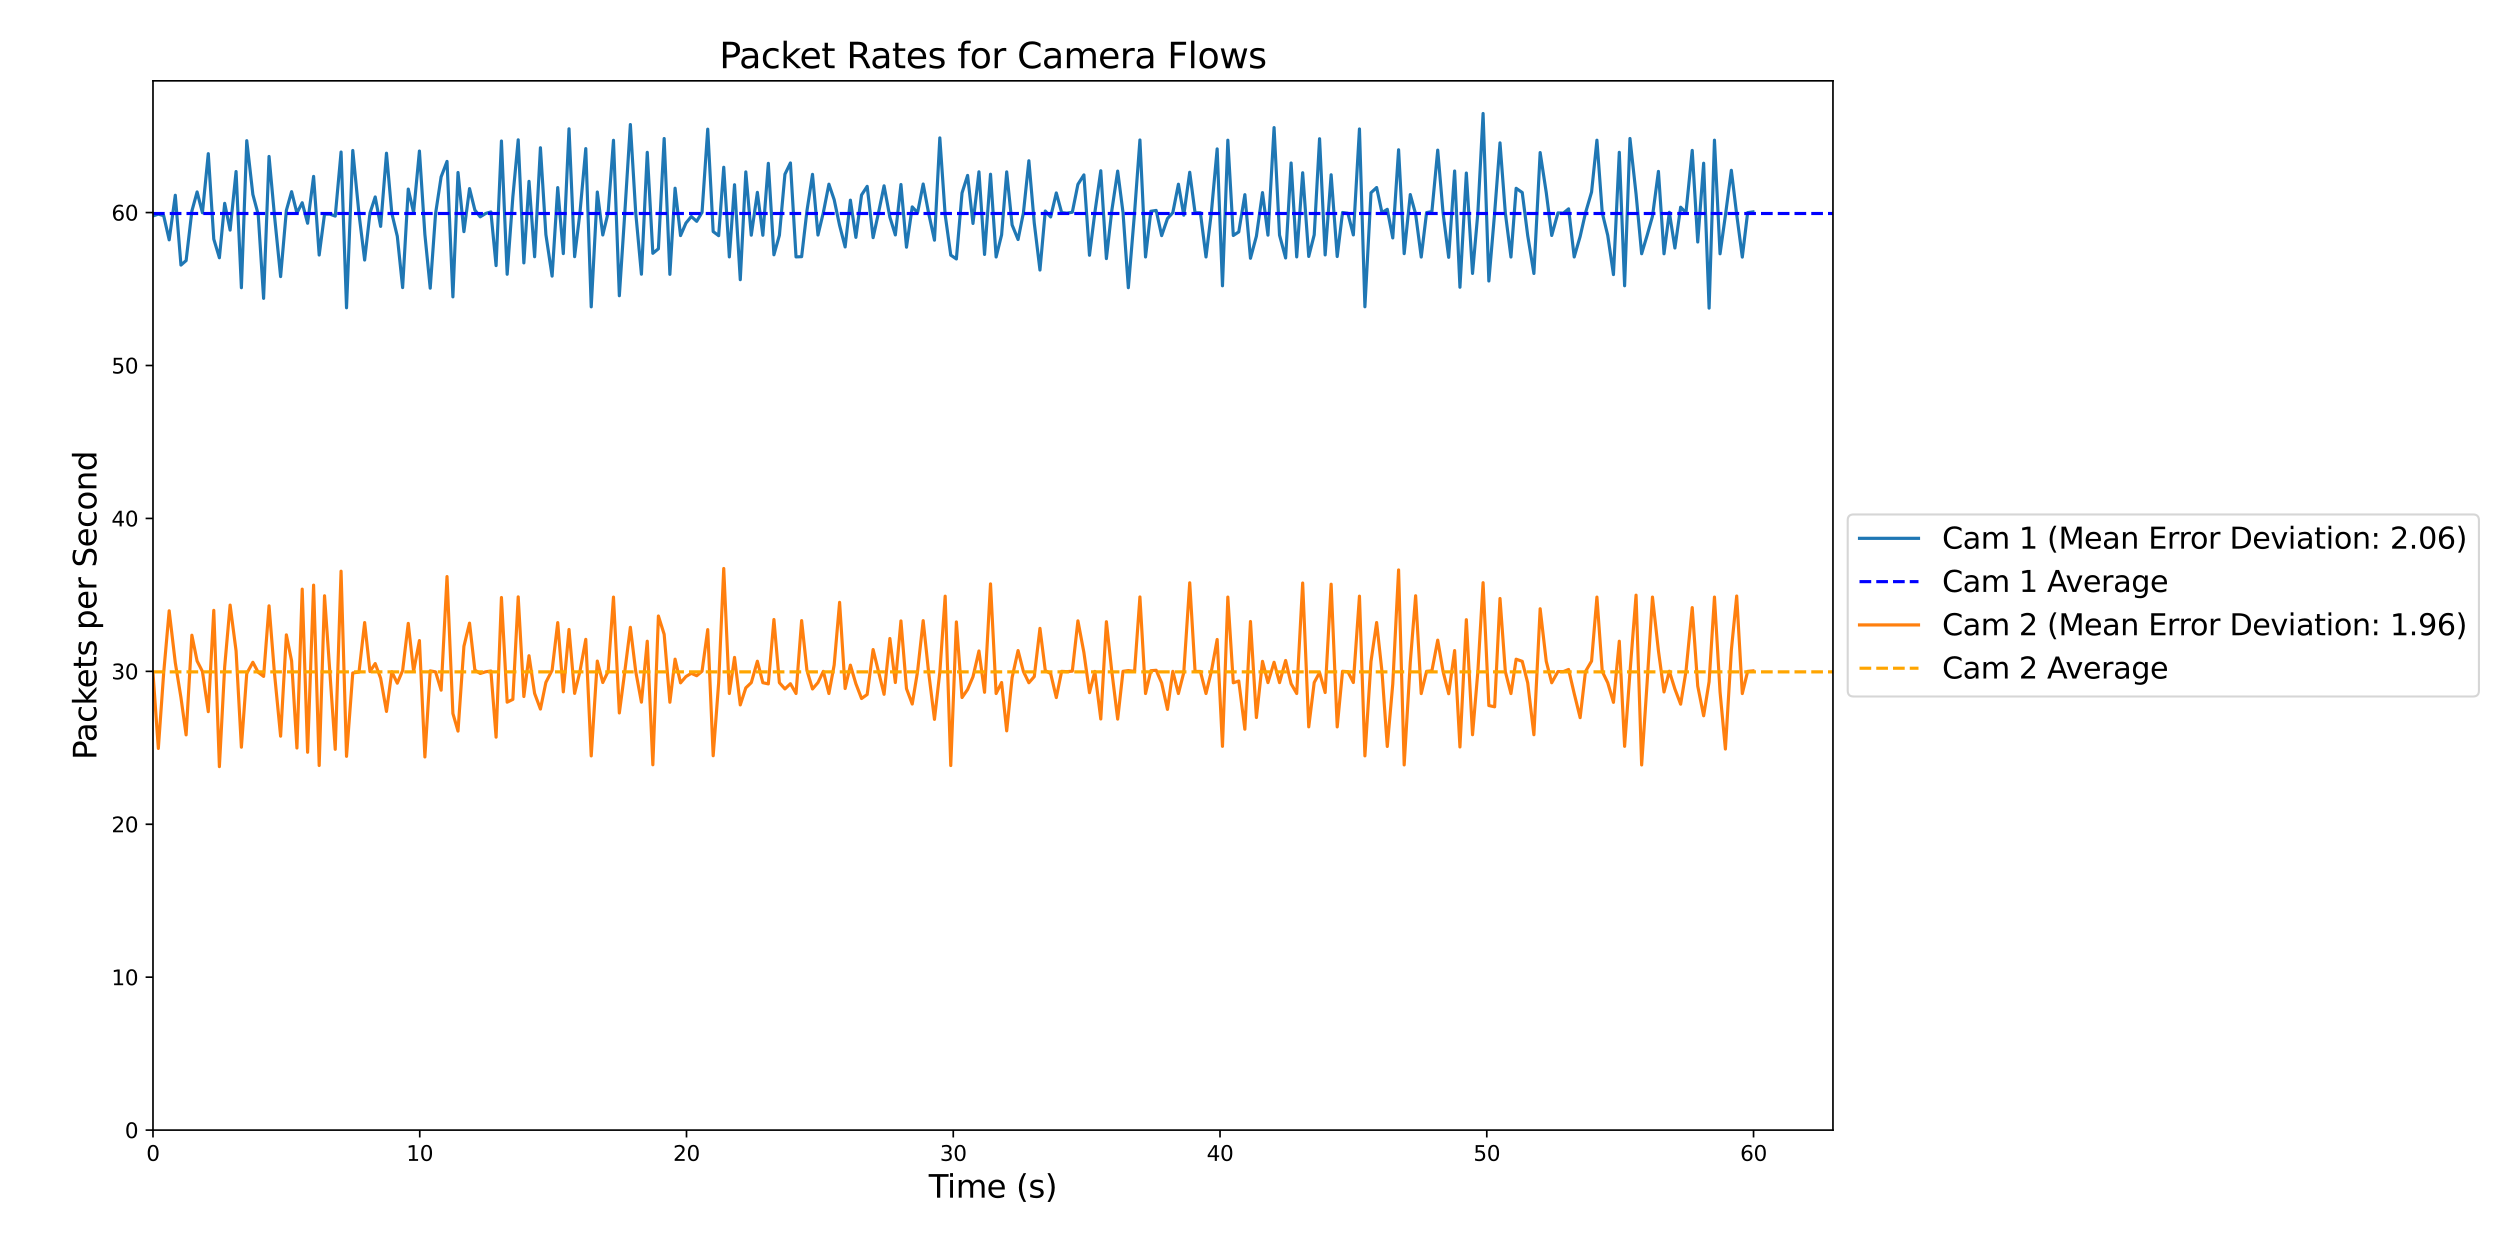 <?xml version="1.0" encoding="utf-8" standalone="no"?>
<!DOCTYPE svg PUBLIC "-//W3C//DTD SVG 1.1//EN"
  "http://www.w3.org/Graphics/SVG/1.1/DTD/svg11.dtd">
<svg xmlns:xlink="http://www.w3.org/1999/xlink" width="1186.56pt" height="588.24pt" viewBox="0 0 1186.56 588.24" xmlns="http://www.w3.org/2000/svg" version="1.1">
 <defs>
  <style type="text/css">*{stroke-linejoin: round; stroke-linecap: butt}</style>
 </defs>
 <g id="figure_1">
  <g id="patch_1">
   <path d="M 0 588.24 
L 1186.56 588.24 
L 1186.56 0 
L 0 0 
z
" style="fill: #ffffff"/>
  </g>
  <g id="axes_1">
   <g id="patch_2">
    <path d="M 72.611 536.377 
L 869.968 536.377 
L 869.968 38.366 
L 72.611 38.366 
z
" style="fill: #ffffff"/>
   </g>
   <g id="matplotlib.axis_1">
    <g id="xtick_1">
     <g id="line2d_1">
      <defs>
       <path id="m7c25005c31" d="M 0 0 
L 0 3.5 
" style="stroke: #000000; stroke-width: 0.8"/>
      </defs>
      <g>
       <use xlink:href="#m7c25005c31" x="72.611" y="536.377" style="stroke: #000000; stroke-width: 0.8"/>
      </g>
     </g>
     <g id="text_1">
      <!-- 0 -->
      <g transform="translate(69.43 550.975) scale(0.1 -0.1)">
       <defs>
        <path id="DejaVuSans-30" d="M 2034 4250 
Q 1547 4250 1301 3770 
Q 1056 3291 1056 2328 
Q 1056 1369 1301 889 
Q 1547 409 2034 409 
Q 2525 409 2770 889 
Q 3016 1369 3016 2328 
Q 3016 3291 2770 3770 
Q 2525 4250 2034 4250 
z
M 2034 4750 
Q 2819 4750 3233 4129 
Q 3647 3509 3647 2328 
Q 3647 1150 3233 529 
Q 2819 -91 2034 -91 
Q 1250 -91 836 529 
Q 422 1150 422 2328 
Q 422 3509 836 4129 
Q 1250 4750 2034 4750 
z
" transform="scale(0.016)"/>
       </defs>
       <use xlink:href="#DejaVuSans-30"/>
      </g>
     </g>
    </g>
    <g id="xtick_2">
     <g id="line2d_2">
      <g>
       <use xlink:href="#m7c25005c31" x="199.221" y="536.377" style="stroke: #000000; stroke-width: 0.8"/>
      </g>
     </g>
     <g id="text_2">
      <!-- 10 -->
      <g transform="translate(192.859 550.975) scale(0.1 -0.1)">
       <defs>
        <path id="DejaVuSans-31" d="M 794 531 
L 1825 531 
L 1825 4091 
L 703 3866 
L 703 4441 
L 1819 4666 
L 2450 4666 
L 2450 531 
L 3481 531 
L 3481 0 
L 794 0 
L 794 531 
z
" transform="scale(0.016)"/>
       </defs>
       <use xlink:href="#DejaVuSans-31"/>
       <use xlink:href="#DejaVuSans-30" x="63.623"/>
      </g>
     </g>
    </g>
    <g id="xtick_3">
     <g id="line2d_3">
      <g>
       <use xlink:href="#m7c25005c31" x="325.832" y="536.377" style="stroke: #000000; stroke-width: 0.8"/>
      </g>
     </g>
     <g id="text_3">
      <!-- 20 -->
      <g transform="translate(319.469 550.975) scale(0.1 -0.1)">
       <defs>
        <path id="DejaVuSans-32" d="M 1228 531 
L 3431 531 
L 3431 0 
L 469 0 
L 469 531 
Q 828 903 1448 1529 
Q 2069 2156 2228 2338 
Q 2531 2678 2651 2914 
Q 2772 3150 2772 3378 
Q 2772 3750 2511 3984 
Q 2250 4219 1831 4219 
Q 1534 4219 1204 4116 
Q 875 4013 500 3803 
L 500 4441 
Q 881 4594 1212 4672 
Q 1544 4750 1819 4750 
Q 2544 4750 2975 4387 
Q 3406 4025 3406 3419 
Q 3406 3131 3298 2873 
Q 3191 2616 2906 2266 
Q 2828 2175 2409 1742 
Q 1991 1309 1228 531 
z
" transform="scale(0.016)"/>
       </defs>
       <use xlink:href="#DejaVuSans-32"/>
       <use xlink:href="#DejaVuSans-30" x="63.623"/>
      </g>
     </g>
    </g>
    <g id="xtick_4">
     <g id="line2d_4">
      <g>
       <use xlink:href="#m7c25005c31" x="452.442" y="536.377" style="stroke: #000000; stroke-width: 0.8"/>
      </g>
     </g>
     <g id="text_4">
      <!-- 30 -->
      <g transform="translate(446.079 550.975) scale(0.1 -0.1)">
       <defs>
        <path id="DejaVuSans-33" d="M 2597 2516 
Q 3050 2419 3304 2112 
Q 3559 1806 3559 1356 
Q 3559 666 3084 287 
Q 2609 -91 1734 -91 
Q 1441 -91 1130 -33 
Q 819 25 488 141 
L 488 750 
Q 750 597 1062 519 
Q 1375 441 1716 441 
Q 2309 441 2620 675 
Q 2931 909 2931 1356 
Q 2931 1769 2642 2001 
Q 2353 2234 1838 2234 
L 1294 2234 
L 1294 2753 
L 1863 2753 
Q 2328 2753 2575 2939 
Q 2822 3125 2822 3475 
Q 2822 3834 2567 4026 
Q 2313 4219 1838 4219 
Q 1578 4219 1281 4162 
Q 984 4106 628 3988 
L 628 4550 
Q 988 4650 1302 4700 
Q 1616 4750 1894 4750 
Q 2613 4750 3031 4423 
Q 3450 4097 3450 3541 
Q 3450 3153 3228 2886 
Q 3006 2619 2597 2516 
z
" transform="scale(0.016)"/>
       </defs>
       <use xlink:href="#DejaVuSans-33"/>
       <use xlink:href="#DejaVuSans-30" x="63.623"/>
      </g>
     </g>
    </g>
    <g id="xtick_5">
     <g id="line2d_5">
      <g>
       <use xlink:href="#m7c25005c31" x="579.052" y="536.377" style="stroke: #000000; stroke-width: 0.8"/>
      </g>
     </g>
     <g id="text_5">
      <!-- 40 -->
      <g transform="translate(572.69 550.975) scale(0.1 -0.1)">
       <defs>
        <path id="DejaVuSans-34" d="M 2419 4116 
L 825 1625 
L 2419 1625 
L 2419 4116 
z
M 2253 4666 
L 3047 4666 
L 3047 1625 
L 3713 1625 
L 3713 1100 
L 3047 1100 
L 3047 0 
L 2419 0 
L 2419 1100 
L 313 1100 
L 313 1709 
L 2253 4666 
z
" transform="scale(0.016)"/>
       </defs>
       <use xlink:href="#DejaVuSans-34"/>
       <use xlink:href="#DejaVuSans-30" x="63.623"/>
      </g>
     </g>
    </g>
    <g id="xtick_6">
     <g id="line2d_6">
      <g>
       <use xlink:href="#m7c25005c31" x="705.663" y="536.377" style="stroke: #000000; stroke-width: 0.8"/>
      </g>
     </g>
     <g id="text_6">
      <!-- 50 -->
      <g transform="translate(699.3 550.975) scale(0.1 -0.1)">
       <defs>
        <path id="DejaVuSans-35" d="M 691 4666 
L 3169 4666 
L 3169 4134 
L 1269 4134 
L 1269 2991 
Q 1406 3038 1543 3061 
Q 1681 3084 1819 3084 
Q 2600 3084 3056 2656 
Q 3513 2228 3513 1497 
Q 3513 744 3044 326 
Q 2575 -91 1722 -91 
Q 1428 -91 1123 -41 
Q 819 9 494 109 
L 494 744 
Q 775 591 1075 516 
Q 1375 441 1709 441 
Q 2250 441 2565 725 
Q 2881 1009 2881 1497 
Q 2881 1984 2565 2268 
Q 2250 2553 1709 2553 
Q 1456 2553 1204 2497 
Q 953 2441 691 2322 
L 691 4666 
z
" transform="scale(0.016)"/>
       </defs>
       <use xlink:href="#DejaVuSans-35"/>
       <use xlink:href="#DejaVuSans-30" x="63.623"/>
      </g>
     </g>
    </g>
    <g id="xtick_7">
     <g id="line2d_7">
      <g>
       <use xlink:href="#m7c25005c31" x="832.273" y="536.377" style="stroke: #000000; stroke-width: 0.8"/>
      </g>
     </g>
     <g id="text_7">
      <!-- 60 -->
      <g transform="translate(825.91 550.975) scale(0.1 -0.1)">
       <defs>
        <path id="DejaVuSans-36" d="M 2113 2584 
Q 1688 2584 1439 2293 
Q 1191 2003 1191 1497 
Q 1191 994 1439 701 
Q 1688 409 2113 409 
Q 2538 409 2786 701 
Q 3034 994 3034 1497 
Q 3034 2003 2786 2293 
Q 2538 2584 2113 2584 
z
M 3366 4563 
L 3366 3988 
Q 3128 4100 2886 4159 
Q 2644 4219 2406 4219 
Q 1781 4219 1451 3797 
Q 1122 3375 1075 2522 
Q 1259 2794 1537 2939 
Q 1816 3084 2150 3084 
Q 2853 3084 3261 2657 
Q 3669 2231 3669 1497 
Q 3669 778 3244 343 
Q 2819 -91 2113 -91 
Q 1303 -91 875 529 
Q 447 1150 447 2328 
Q 447 3434 972 4092 
Q 1497 4750 2381 4750 
Q 2619 4750 2861 4703 
Q 3103 4656 3366 4563 
z
" transform="scale(0.016)"/>
       </defs>
       <use xlink:href="#DejaVuSans-36"/>
       <use xlink:href="#DejaVuSans-30" x="63.623"/>
      </g>
     </g>
    </g>
    <g id="text_8">
     <!-- Time (s) -->
     <g transform="translate(440.796 568.453) scale(0.15 -0.15)">
      <defs>
       <path id="DejaVuSans-54" d="M -19 4666 
L 3928 4666 
L 3928 4134 
L 2272 4134 
L 2272 0 
L 1638 0 
L 1638 4134 
L -19 4134 
L -19 4666 
z
" transform="scale(0.016)"/>
       <path id="DejaVuSans-69" d="M 603 3500 
L 1178 3500 
L 1178 0 
L 603 0 
L 603 3500 
z
M 603 4863 
L 1178 4863 
L 1178 4134 
L 603 4134 
L 603 4863 
z
" transform="scale(0.016)"/>
       <path id="DejaVuSans-6d" d="M 3328 2828 
Q 3544 3216 3844 3400 
Q 4144 3584 4550 3584 
Q 5097 3584 5394 3201 
Q 5691 2819 5691 2113 
L 5691 0 
L 5113 0 
L 5113 2094 
Q 5113 2597 4934 2840 
Q 4756 3084 4391 3084 
Q 3944 3084 3684 2787 
Q 3425 2491 3425 1978 
L 3425 0 
L 2847 0 
L 2847 2094 
Q 2847 2600 2669 2842 
Q 2491 3084 2119 3084 
Q 1678 3084 1418 2786 
Q 1159 2488 1159 1978 
L 1159 0 
L 581 0 
L 581 3500 
L 1159 3500 
L 1159 2956 
Q 1356 3278 1631 3431 
Q 1906 3584 2284 3584 
Q 2666 3584 2933 3390 
Q 3200 3197 3328 2828 
z
" transform="scale(0.016)"/>
       <path id="DejaVuSans-65" d="M 3597 1894 
L 3597 1613 
L 953 1613 
Q 991 1019 1311 708 
Q 1631 397 2203 397 
Q 2534 397 2845 478 
Q 3156 559 3463 722 
L 3463 178 
Q 3153 47 2828 -22 
Q 2503 -91 2169 -91 
Q 1331 -91 842 396 
Q 353 884 353 1716 
Q 353 2575 817 3079 
Q 1281 3584 2069 3584 
Q 2775 3584 3186 3129 
Q 3597 2675 3597 1894 
z
M 3022 2063 
Q 3016 2534 2758 2815 
Q 2500 3097 2075 3097 
Q 1594 3097 1305 2825 
Q 1016 2553 972 2059 
L 3022 2063 
z
" transform="scale(0.016)"/>
       <path id="DejaVuSans-20" transform="scale(0.016)"/>
       <path id="DejaVuSans-28" d="M 1984 4856 
Q 1566 4138 1362 3434 
Q 1159 2731 1159 2009 
Q 1159 1288 1364 580 
Q 1569 -128 1984 -844 
L 1484 -844 
Q 1016 -109 783 600 
Q 550 1309 550 2009 
Q 550 2706 781 3412 
Q 1013 4119 1484 4856 
L 1984 4856 
z
" transform="scale(0.016)"/>
       <path id="DejaVuSans-73" d="M 2834 3397 
L 2834 2853 
Q 2591 2978 2328 3040 
Q 2066 3103 1784 3103 
Q 1356 3103 1142 2972 
Q 928 2841 928 2578 
Q 928 2378 1081 2264 
Q 1234 2150 1697 2047 
L 1894 2003 
Q 2506 1872 2764 1633 
Q 3022 1394 3022 966 
Q 3022 478 2636 193 
Q 2250 -91 1575 -91 
Q 1294 -91 989 -36 
Q 684 19 347 128 
L 347 722 
Q 666 556 975 473 
Q 1284 391 1588 391 
Q 1994 391 2212 530 
Q 2431 669 2431 922 
Q 2431 1156 2273 1281 
Q 2116 1406 1581 1522 
L 1381 1569 
Q 847 1681 609 1914 
Q 372 2147 372 2553 
Q 372 3047 722 3315 
Q 1072 3584 1716 3584 
Q 2034 3584 2315 3537 
Q 2597 3491 2834 3397 
z
" transform="scale(0.016)"/>
       <path id="DejaVuSans-29" d="M 513 4856 
L 1013 4856 
Q 1481 4119 1714 3412 
Q 1947 2706 1947 2009 
Q 1947 1309 1714 600 
Q 1481 -109 1013 -844 
L 513 -844 
Q 928 -128 1133 580 
Q 1338 1288 1338 2009 
Q 1338 2731 1133 3434 
Q 928 4138 513 4856 
z
" transform="scale(0.016)"/>
      </defs>
      <use xlink:href="#DejaVuSans-54"/>
      <use xlink:href="#DejaVuSans-69" x="57.959"/>
      <use xlink:href="#DejaVuSans-6d" x="85.742"/>
      <use xlink:href="#DejaVuSans-65" x="183.154"/>
      <use xlink:href="#DejaVuSans-20" x="244.678"/>
      <use xlink:href="#DejaVuSans-28" x="276.465"/>
      <use xlink:href="#DejaVuSans-73" x="315.479"/>
      <use xlink:href="#DejaVuSans-29" x="367.578"/>
     </g>
    </g>
   </g>
   <g id="matplotlib.axis_2">
    <g id="ytick_1">
     <g id="line2d_8">
      <defs>
       <path id="m3231e372f3" d="M 0 0 
L -3.5 0 
" style="stroke: #000000; stroke-width: 0.8"/>
      </defs>
      <g>
       <use xlink:href="#m3231e372f3" x="72.611" y="536.377" style="stroke: #000000; stroke-width: 0.8"/>
      </g>
     </g>
     <g id="text_9">
      <!-- 0 -->
      <g transform="translate(59.248 540.176) scale(0.1 -0.1)">
       <use xlink:href="#DejaVuSans-30"/>
      </g>
     </g>
    </g>
    <g id="ytick_2">
     <g id="line2d_9">
      <g>
       <use xlink:href="#m3231e372f3" x="72.611" y="463.797" style="stroke: #000000; stroke-width: 0.8"/>
      </g>
     </g>
     <g id="text_10">
      <!-- 10 -->
      <g transform="translate(52.886 467.596) scale(0.1 -0.1)">
       <use xlink:href="#DejaVuSans-31"/>
       <use xlink:href="#DejaVuSans-30" x="63.623"/>
      </g>
     </g>
    </g>
    <g id="ytick_3">
     <g id="line2d_10">
      <g>
       <use xlink:href="#m3231e372f3" x="72.611" y="391.217" style="stroke: #000000; stroke-width: 0.8"/>
      </g>
     </g>
     <g id="text_11">
      <!-- 20 -->
      <g transform="translate(52.886 395.017) scale(0.1 -0.1)">
       <use xlink:href="#DejaVuSans-32"/>
       <use xlink:href="#DejaVuSans-30" x="63.623"/>
      </g>
     </g>
    </g>
    <g id="ytick_4">
     <g id="line2d_11">
      <g>
       <use xlink:href="#m3231e372f3" x="72.611" y="318.638" style="stroke: #000000; stroke-width: 0.8"/>
      </g>
     </g>
     <g id="text_12">
      <!-- 30 -->
      <g transform="translate(52.886 322.437) scale(0.1 -0.1)">
       <use xlink:href="#DejaVuSans-33"/>
       <use xlink:href="#DejaVuSans-30" x="63.623"/>
      </g>
     </g>
    </g>
    <g id="ytick_5">
     <g id="line2d_12">
      <g>
       <use xlink:href="#m3231e372f3" x="72.611" y="246.058" style="stroke: #000000; stroke-width: 0.8"/>
      </g>
     </g>
     <g id="text_13">
      <!-- 40 -->
      <g transform="translate(52.886 249.857) scale(0.1 -0.1)">
       <use xlink:href="#DejaVuSans-34"/>
       <use xlink:href="#DejaVuSans-30" x="63.623"/>
      </g>
     </g>
    </g>
    <g id="ytick_6">
     <g id="line2d_13">
      <g>
       <use xlink:href="#m3231e372f3" x="72.611" y="173.478" style="stroke: #000000; stroke-width: 0.8"/>
      </g>
     </g>
     <g id="text_14">
      <!-- 50 -->
      <g transform="translate(52.886 177.277) scale(0.1 -0.1)">
       <use xlink:href="#DejaVuSans-35"/>
       <use xlink:href="#DejaVuSans-30" x="63.623"/>
      </g>
     </g>
    </g>
    <g id="ytick_7">
     <g id="line2d_14">
      <g>
       <use xlink:href="#m3231e372f3" x="72.611" y="100.898" style="stroke: #000000; stroke-width: 0.8"/>
      </g>
     </g>
     <g id="text_15">
      <!-- 60 -->
      <g transform="translate(52.886 104.698) scale(0.1 -0.1)">
       <use xlink:href="#DejaVuSans-36"/>
       <use xlink:href="#DejaVuSans-30" x="63.623"/>
      </g>
     </g>
    </g>
    <g id="text_16">
     <!-- Packets per Second -->
     <g transform="translate(45.766 360.64) rotate(-90) scale(0.15 -0.15)">
      <defs>
       <path id="DejaVuSans-50" d="M 1259 4147 
L 1259 2394 
L 2053 2394 
Q 2494 2394 2734 2622 
Q 2975 2850 2975 3272 
Q 2975 3691 2734 3919 
Q 2494 4147 2053 4147 
L 1259 4147 
z
M 628 4666 
L 2053 4666 
Q 2838 4666 3239 4311 
Q 3641 3956 3641 3272 
Q 3641 2581 3239 2228 
Q 2838 1875 2053 1875 
L 1259 1875 
L 1259 0 
L 628 0 
L 628 4666 
z
" transform="scale(0.016)"/>
       <path id="DejaVuSans-61" d="M 2194 1759 
Q 1497 1759 1228 1600 
Q 959 1441 959 1056 
Q 959 750 1161 570 
Q 1363 391 1709 391 
Q 2188 391 2477 730 
Q 2766 1069 2766 1631 
L 2766 1759 
L 2194 1759 
z
M 3341 1997 
L 3341 0 
L 2766 0 
L 2766 531 
Q 2569 213 2275 61 
Q 1981 -91 1556 -91 
Q 1019 -91 701 211 
Q 384 513 384 1019 
Q 384 1609 779 1909 
Q 1175 2209 1959 2209 
L 2766 2209 
L 2766 2266 
Q 2766 2663 2505 2880 
Q 2244 3097 1772 3097 
Q 1472 3097 1187 3025 
Q 903 2953 641 2809 
L 641 3341 
Q 956 3463 1253 3523 
Q 1550 3584 1831 3584 
Q 2591 3584 2966 3190 
Q 3341 2797 3341 1997 
z
" transform="scale(0.016)"/>
       <path id="DejaVuSans-63" d="M 3122 3366 
L 3122 2828 
Q 2878 2963 2633 3030 
Q 2388 3097 2138 3097 
Q 1578 3097 1268 2742 
Q 959 2388 959 1747 
Q 959 1106 1268 751 
Q 1578 397 2138 397 
Q 2388 397 2633 464 
Q 2878 531 3122 666 
L 3122 134 
Q 2881 22 2623 -34 
Q 2366 -91 2075 -91 
Q 1284 -91 818 406 
Q 353 903 353 1747 
Q 353 2603 823 3093 
Q 1294 3584 2113 3584 
Q 2378 3584 2631 3529 
Q 2884 3475 3122 3366 
z
" transform="scale(0.016)"/>
       <path id="DejaVuSans-6b" d="M 581 4863 
L 1159 4863 
L 1159 1991 
L 2875 3500 
L 3609 3500 
L 1753 1863 
L 3688 0 
L 2938 0 
L 1159 1709 
L 1159 0 
L 581 0 
L 581 4863 
z
" transform="scale(0.016)"/>
       <path id="DejaVuSans-74" d="M 1172 4494 
L 1172 3500 
L 2356 3500 
L 2356 3053 
L 1172 3053 
L 1172 1153 
Q 1172 725 1289 603 
Q 1406 481 1766 481 
L 2356 481 
L 2356 0 
L 1766 0 
Q 1100 0 847 248 
Q 594 497 594 1153 
L 594 3053 
L 172 3053 
L 172 3500 
L 594 3500 
L 594 4494 
L 1172 4494 
z
" transform="scale(0.016)"/>
       <path id="DejaVuSans-70" d="M 1159 525 
L 1159 -1331 
L 581 -1331 
L 581 3500 
L 1159 3500 
L 1159 2969 
Q 1341 3281 1617 3432 
Q 1894 3584 2278 3584 
Q 2916 3584 3314 3078 
Q 3713 2572 3713 1747 
Q 3713 922 3314 415 
Q 2916 -91 2278 -91 
Q 1894 -91 1617 61 
Q 1341 213 1159 525 
z
M 3116 1747 
Q 3116 2381 2855 2742 
Q 2594 3103 2138 3103 
Q 1681 3103 1420 2742 
Q 1159 2381 1159 1747 
Q 1159 1113 1420 752 
Q 1681 391 2138 391 
Q 2594 391 2855 752 
Q 3116 1113 3116 1747 
z
" transform="scale(0.016)"/>
       <path id="DejaVuSans-72" d="M 2631 2963 
Q 2534 3019 2420 3045 
Q 2306 3072 2169 3072 
Q 1681 3072 1420 2755 
Q 1159 2438 1159 1844 
L 1159 0 
L 581 0 
L 581 3500 
L 1159 3500 
L 1159 2956 
Q 1341 3275 1631 3429 
Q 1922 3584 2338 3584 
Q 2397 3584 2469 3576 
Q 2541 3569 2628 3553 
L 2631 2963 
z
" transform="scale(0.016)"/>
       <path id="DejaVuSans-53" d="M 3425 4513 
L 3425 3897 
Q 3066 4069 2747 4153 
Q 2428 4238 2131 4238 
Q 1616 4238 1336 4038 
Q 1056 3838 1056 3469 
Q 1056 3159 1242 3001 
Q 1428 2844 1947 2747 
L 2328 2669 
Q 3034 2534 3370 2195 
Q 3706 1856 3706 1288 
Q 3706 609 3251 259 
Q 2797 -91 1919 -91 
Q 1588 -91 1214 -16 
Q 841 59 441 206 
L 441 856 
Q 825 641 1194 531 
Q 1563 422 1919 422 
Q 2459 422 2753 634 
Q 3047 847 3047 1241 
Q 3047 1584 2836 1778 
Q 2625 1972 2144 2069 
L 1759 2144 
Q 1053 2284 737 2584 
Q 422 2884 422 3419 
Q 422 4038 858 4394 
Q 1294 4750 2059 4750 
Q 2388 4750 2728 4690 
Q 3069 4631 3425 4513 
z
" transform="scale(0.016)"/>
       <path id="DejaVuSans-6f" d="M 1959 3097 
Q 1497 3097 1228 2736 
Q 959 2375 959 1747 
Q 959 1119 1226 758 
Q 1494 397 1959 397 
Q 2419 397 2687 759 
Q 2956 1122 2956 1747 
Q 2956 2369 2687 2733 
Q 2419 3097 1959 3097 
z
M 1959 3584 
Q 2709 3584 3137 3096 
Q 3566 2609 3566 1747 
Q 3566 888 3137 398 
Q 2709 -91 1959 -91 
Q 1206 -91 779 398 
Q 353 888 353 1747 
Q 353 2609 779 3096 
Q 1206 3584 1959 3584 
z
" transform="scale(0.016)"/>
       <path id="DejaVuSans-6e" d="M 3513 2113 
L 3513 0 
L 2938 0 
L 2938 2094 
Q 2938 2591 2744 2837 
Q 2550 3084 2163 3084 
Q 1697 3084 1428 2787 
Q 1159 2491 1159 1978 
L 1159 0 
L 581 0 
L 581 3500 
L 1159 3500 
L 1159 2956 
Q 1366 3272 1645 3428 
Q 1925 3584 2291 3584 
Q 2894 3584 3203 3211 
Q 3513 2838 3513 2113 
z
" transform="scale(0.016)"/>
       <path id="DejaVuSans-64" d="M 2906 2969 
L 2906 4863 
L 3481 4863 
L 3481 0 
L 2906 0 
L 2906 525 
Q 2725 213 2448 61 
Q 2172 -91 1784 -91 
Q 1150 -91 751 415 
Q 353 922 353 1747 
Q 353 2572 751 3078 
Q 1150 3584 1784 3584 
Q 2172 3584 2448 3432 
Q 2725 3281 2906 2969 
z
M 947 1747 
Q 947 1113 1208 752 
Q 1469 391 1925 391 
Q 2381 391 2643 752 
Q 2906 1113 2906 1747 
Q 2906 2381 2643 2742 
Q 2381 3103 1925 3103 
Q 1469 3103 1208 2742 
Q 947 2381 947 1747 
z
" transform="scale(0.016)"/>
      </defs>
      <use xlink:href="#DejaVuSans-50"/>
      <use xlink:href="#DejaVuSans-61" x="55.803"/>
      <use xlink:href="#DejaVuSans-63" x="117.082"/>
      <use xlink:href="#DejaVuSans-6b" x="172.062"/>
      <use xlink:href="#DejaVuSans-65" x="226.348"/>
      <use xlink:href="#DejaVuSans-74" x="287.871"/>
      <use xlink:href="#DejaVuSans-73" x="327.08"/>
      <use xlink:href="#DejaVuSans-20" x="379.18"/>
      <use xlink:href="#DejaVuSans-70" x="410.967"/>
      <use xlink:href="#DejaVuSans-65" x="474.443"/>
      <use xlink:href="#DejaVuSans-72" x="535.967"/>
      <use xlink:href="#DejaVuSans-20" x="577.08"/>
      <use xlink:href="#DejaVuSans-53" x="608.867"/>
      <use xlink:href="#DejaVuSans-65" x="672.344"/>
      <use xlink:href="#DejaVuSans-63" x="733.867"/>
      <use xlink:href="#DejaVuSans-6f" x="788.848"/>
      <use xlink:href="#DejaVuSans-6e" x="850.029"/>
      <use xlink:href="#DejaVuSans-64" x="913.408"/>
     </g>
    </g>
   </g>
   <g id="line2d_15">
    <path d="M 72.611 102.499 
L 75.147 101.621 
L 77.688 102.365 
L 80.298 113.84 
L 83.197 92.679 
L 85.883 125.808 
L 88.332 123.679 
L 91.071 100.164 
L 93.548 91.09 
L 96.08 100.98 
L 98.856 72.94 
L 101.464 113.484 
L 104.127 122.338 
L 106.634 96.504 
L 109.216 109.213 
L 112.043 81.42 
L 114.571 136.55 
L 117.115 66.778 
L 120.012 92.298 
L 122.55 101.794 
L 125.11 141.603 
L 127.695 74.254 
L 130.234 101.957 
L 133.183 131.27 
L 135.919 99.838 
L 138.395 90.97 
L 140.928 101.125 
L 143.434 96.218 
L 145.996 105.963 
L 148.838 83.724 
L 151.493 121.036 
L 154.029 101.617 
L 156.566 101.621 
L 159.108 102.576 
L 161.879 72.164 
L 164.469 146.079 
L 167.434 71.424 
L 170.393 101.597 
L 173.063 123.42 
L 175.596 101.119 
L 178.086 93.477 
L 180.657 107.44 
L 183.432 72.717 
L 185.966 101.238 
L 188.565 112.137 
L 191.093 136.493 
L 193.768 89.734 
L 196.299 100.831 
L 199.068 71.689 
L 201.662 111.309 
L 204.192 136.77 
L 206.727 101.421 
L 209.367 83.953 
L 212.166 76.606 
L 214.954 140.898 
L 217.38 81.868 
L 220.181 109.941 
L 222.855 89.516 
L 225.38 99.686 
L 227.924 102.916 
L 230.459 101.337 
L 232.989 100.585 
L 235.453 126.062 
L 237.997 66.924 
L 240.712 130.17 
L 243.409 93.447 
L 245.951 66.365 
L 248.63 124.772 
L 251.079 86.068 
L 253.739 121.853 
L 256.498 70.123 
L 259.093 111.354 
L 262.04 131.049 
L 264.71 89.039 
L 267.361 120.36 
L 270.068 61.147 
L 272.728 121.82 
L 275.261 100.924 
L 278.022 70.533 
L 280.609 145.629 
L 283.499 91.14 
L 286.094 111.524 
L 288.627 100.981 
L 291.17 66.592 
L 293.954 140.367 
L 296.492 101.818 
L 299.187 59.107 
L 301.719 100.857 
L 304.434 130.144 
L 307.206 72.311 
L 309.856 120.222 
L 312.492 118.08 
L 315.226 65.749 
L 317.941 130.211 
L 320.407 89.335 
L 323.005 111.813 
L 325.566 105.868 
L 328.109 102.754 
L 330.666 105.051 
L 333.198 100.813 
L 335.906 61.308 
L 338.491 109.908 
L 341.089 111.862 
L 343.502 79.39 
L 346.163 121.939 
L 348.62 87.683 
L 351.352 132.742 
L 353.979 81.593 
L 356.575 111.629 
L 359.466 91.305 
L 362.062 111.651 
L 364.666 77.528 
L 367.32 120.927 
L 369.916 111.661 
L 372.549 82.7 
L 375.152 77.336 
L 377.813 121.931 
L 380.473 121.821 
L 383 100.055 
L 385.633 82.765 
L 388.229 111.558 
L 390.762 100.942 
L 393.423 87.415 
L 395.92 94.791 
L 398.488 106.98 
L 401.118 117.204 
L 403.617 95 
L 406.219 112.654 
L 408.911 92.539 
L 411.578 88.442 
L 414.398 112.79 
L 416.932 101.122 
L 419.597 88.194 
L 422.354 103.06 
L 424.949 111.505 
L 427.611 87.571 
L 430.243 117.329 
L 432.969 98.205 
L 435.501 100.951 
L 438.162 87.336 
L 440.694 100.914 
L 443.522 113.995 
L 446.059 65.452 
L 448.598 101.952 
L 451.253 121.093 
L 453.92 122.91 
L 456.605 91.561 
L 459.242 83.26 
L 461.804 106.052 
L 464.633 81.552 
L 467.286 120.766 
L 470.122 82.695 
L 472.783 121.971 
L 475.378 111.491 
L 477.803 81.581 
L 480.37 106.761 
L 483.196 113.683 
L 485.729 101.053 
L 488.326 76.302 
L 490.887 105.877 
L 493.588 128.164 
L 496.116 100.155 
L 498.661 102.972 
L 501.346 91.566 
L 503.878 100.896 
L 506.412 101.197 
L 508.944 100.721 
L 511.605 87.498 
L 514.443 83.015 
L 517.098 121.149 
L 519.631 100.976 
L 522.456 81.046 
L 525.122 122.735 
L 527.651 100.223 
L 530.477 81.206 
L 533.009 100.854 
L 535.537 136.539 
L 538.491 100.903 
L 541.033 66.445 
L 543.694 121.957 
L 546.223 100.274 
L 548.749 99.877 
L 551.347 111.831 
L 554.108 103.736 
L 556.64 100.936 
L 559.301 87.429 
L 561.841 102.139 
L 564.671 81.765 
L 567.203 100.995 
L 569.736 100.978 
L 572.397 121.958 
L 574.929 100.95 
L 577.692 70.68 
L 580.214 135.651 
L 582.757 66.541 
L 585.354 111.766 
L 587.941 110.075 
L 590.838 92.396 
L 593.503 122.58 
L 596.319 112.101 
L 599.21 91.413 
L 601.806 111.608 
L 604.703 60.561 
L 607.299 111.618 
L 610.185 122.441 
L 612.788 77.358 
L 615.449 121.932 
L 618.28 81.992 
L 621.161 121.715 
L 623.756 111.462 
L 626.295 65.847 
L 628.949 120.985 
L 631.787 82.955 
L 634.668 121.746 
L 637.2 100.858 
L 639.734 101.227 
L 642.329 111.509 
L 645.23 61.214 
L 647.817 145.595 
L 650.709 91.474 
L 653.379 89.005 
L 655.911 100.937 
L 658.435 99.343 
L 661.039 112.93 
L 663.804 71.087 
L 666.455 120.373 
L 669.352 92.342 
L 671.888 101.593 
L 674.549 122.004 
L 677.082 100.915 
L 679.611 100.411 
L 682.377 71.258 
L 684.91 100.993 
L 687.572 122.131 
L 690.398 81.155 
L 692.925 136.328 
L 695.959 82.13 
L 698.897 129.776 
L 701.43 101.028 
L 703.906 53.866 
L 706.642 133.369 
L 709.386 101.077 
L 711.936 67.808 
L 714.47 101.143 
L 717.131 121.985 
L 719.598 89.372 
L 722.489 91.371 
L 725.086 111.804 
L 728.024 129.797 
L 730.995 72.414 
L 733.886 91.377 
L 736.483 111.758 
L 739.438 101.06 
L 741.972 101.192 
L 744.494 99.118 
L 747.155 121.962 
L 749.972 112.243 
L 752.505 101.082 
L 755.394 91.161 
L 757.937 66.542 
L 760.47 101.026 
L 763.067 111.701 
L 765.782 130.326 
L 768.555 72.299 
L 771.077 135.632 
L 773.615 65.731 
L 776.511 92.064 
L 779.162 120.433 
L 781.759 111.727 
L 784.301 102.664 
L 787.128 81.353 
L 789.78 120.443 
L 792.311 100.753 
L 794.945 117.706 
L 797.672 98.347 
L 800.204 100.921 
L 803.169 71.389 
L 805.785 114.865 
L 808.588 77.476 
L 811.179 146.241 
L 813.722 66.535 
L 816.373 120.46 
L 818.914 102.271 
L 821.738 80.836 
L 824.275 101.803 
L 826.936 122.019 
L 829.469 100.918 
L 831.999 100.563 
L 831.999 100.563 
" clip-path="url(#p6650648780)" style="fill: none; stroke: #1f77b4; stroke-width: 1.5; stroke-linecap: square"/>
   </g>
   <g id="line2d_16">
    <path d="M 72.611 101.33 
L 869.968 101.33 
" clip-path="url(#p6650648780)" style="fill: none; stroke-dasharray: 5.55,2.4; stroke-dashoffset: 0; stroke: #0000ff; stroke-width: 1.5"/>
   </g>
   <g id="line2d_17">
    <path d="M 72.611 319.443 
L 75.147 355.228 
L 77.688 319.372 
L 80.298 289.896 
L 83.197 314.528 
L 85.883 331.09 
L 88.332 348.789 
L 91.071 301.489 
L 93.547 313.73 
L 96.08 318.677 
L 98.856 337.767 
L 101.464 289.693 
L 104.127 363.857 
L 106.634 316.439 
L 109.215 287.199 
L 112.043 308.902 
L 114.571 354.638 
L 117.115 319.639 
L 120.012 314.337 
L 122.55 319.086 
L 125.11 321.034 
L 127.695 287.549 
L 130.234 319.172 
L 133.183 349.404 
L 135.919 301.318 
L 138.395 313.673 
L 140.928 355.022 
L 143.434 279.618 
L 145.996 357.037 
L 148.838 277.718 
L 151.493 363.318 
L 154.029 282.767 
L 159.108 355.634 
L 161.879 271.112 
L 164.469 358.969 
L 167.434 319.399 
L 170.393 318.986 
L 173.063 295.485 
L 175.596 318.736 
L 178.086 314.94 
L 180.657 321.908 
L 183.432 337.656 
L 185.966 318.815 
L 188.565 324.259 
L 191.093 318.259 
L 193.768 295.877 
L 196.299 318.603 
L 199.068 304.034 
L 201.662 359.265 
L 204.192 318.409 
L 206.727 318.888 
L 209.367 327.574 
L 212.166 273.652 
L 214.954 338.636 
L 217.38 346.998 
L 220.181 306.759 
L 222.855 295.756 
L 225.38 318.033 
L 227.924 319.648 
L 230.459 318.857 
L 232.989 318.48 
L 235.453 349.87 
L 237.997 283.595 
L 240.712 333.274 
L 243.409 331.942 
L 245.951 283.289 
L 248.63 330.584 
L 251.079 311.222 
L 253.739 329.112 
L 256.498 336.546 
L 259.093 323.876 
L 262.04 318.121 
L 264.71 295.507 
L 267.361 328.368 
L 270.068 298.76 
L 272.728 329.101 
L 275.261 318.65 
L 278.022 303.453 
L 280.609 358.766 
L 283.499 313.758 
L 286.094 323.951 
L 288.627 318.679 
L 291.17 283.399 
L 293.954 338.384 
L 296.492 319.097 
L 299.187 297.742 
L 301.719 318.617 
L 304.434 333.261 
L 307.206 304.344 
L 309.856 362.978 
L 312.492 292.37 
L 315.226 301.054 
L 317.941 333.299 
L 320.407 312.86 
L 323.005 324.095 
L 325.566 321.107 
L 328.109 319.571 
L 330.666 320.718 
L 333.198 318.6 
L 335.905 298.832 
L 338.491 358.689 
L 341.089 324.105 
L 343.502 269.821 
L 346.163 329.153 
L 348.62 312.025 
L 351.352 334.565 
L 353.979 326.479 
L 356.575 324.003 
L 359.466 313.827 
L 362.062 324.028 
L 364.665 324.591 
L 367.32 294.038 
L 369.916 324.023 
L 372.549 326.987 
L 375.152 324.512 
L 377.813 329.154 
L 380.473 294.552 
L 383 318.217 
L 385.633 327.005 
L 388.229 323.979 
L 390.761 318.645 
L 393.422 329.169 
L 395.92 315.588 
L 398.488 285.902 
L 401.118 326.79 
L 403.617 315.689 
L 406.219 324.51 
L 408.911 331.533 
L 411.578 329.632 
L 414.398 308.297 
L 419.597 329.528 
L 422.354 303.052 
L 424.949 323.941 
L 427.611 294.712 
L 430.243 326.853 
L 432.969 334.144 
L 435.501 318.662 
L 438.162 294.577 
L 440.694 318.654 
L 443.522 341.423 
L 446.059 319.037 
L 448.597 282.962 
L 451.253 363.342 
L 453.92 295.189 
L 456.605 331.068 
L 459.242 327.254 
L 461.804 321.209 
L 464.633 308.968 
L 467.286 328.573 
L 470.122 277.124 
L 472.783 329.17 
L 475.378 323.934 
L 477.803 346.873 
L 480.37 321.585 
L 483.196 308.772 
L 485.729 318.7 
L 488.326 324.048 
L 490.887 321.126 
L 493.588 298.247 
L 496.116 318.262 
L 498.661 319.684 
L 501.346 331.074 
L 503.878 318.642 
L 506.412 318.787 
L 508.944 318.548 
L 511.605 294.673 
L 514.443 309.69 
L 517.098 328.759 
L 519.631 318.677 
L 522.456 341.243 
L 525.122 295.086 
L 527.651 318.295 
L 530.477 341.3 
L 533.009 318.625 
L 535.537 318.268 
L 538.491 318.652 
L 541.033 283.326 
L 543.694 329.17 
L 546.223 318.331 
L 548.749 318.127 
L 551.346 324.098 
L 554.108 336.701 
L 556.64 318.647 
L 559.301 329.165 
L 561.84 319.263 
L 564.67 276.609 
L 567.203 318.68 
L 569.736 318.684 
L 572.397 329.157 
L 574.929 318.673 
L 577.692 303.523 
L 580.214 354.232 
L 582.757 283.39 
L 585.354 324.072 
L 587.941 323.226 
L 590.838 346.099 
L 593.503 294.988 
L 596.319 340.563 
L 599.21 313.895 
L 601.806 323.987 
L 604.703 314.335 
L 607.299 323.997 
L 610.185 313.482 
L 612.788 324.528 
L 615.448 329.154 
L 618.28 276.718 
L 621.161 344.993 
L 623.756 323.93 
L 626.295 319.203 
L 628.949 328.687 
L 631.787 277.279 
L 634.668 345.009 
L 637.2 318.618 
L 639.734 318.802 
L 642.329 323.942 
L 645.23 282.956 
L 647.817 358.75 
L 650.709 313.926 
L 653.379 295.467 
L 655.911 318.674 
L 658.435 354.279 
L 661.039 324.648 
L 663.804 270.503 
L 666.454 363.042 
L 669.352 314.353 
L 671.888 282.761 
L 674.549 329.189 
L 677.081 318.63 
L 679.611 318.401 
L 682.377 303.827 
L 684.91 318.679 
L 687.572 329.259 
L 690.398 308.766 
L 692.924 354.526 
L 695.959 294.121 
L 698.897 348.713 
L 701.43 318.706 
L 703.906 276.561 
L 706.642 334.874 
L 709.386 335.47 
L 711.936 284.063 
L 714.469 318.767 
L 717.131 329.181 
L 719.597 312.868 
L 722.488 313.88 
L 725.086 324.09 
L 728.024 348.72 
L 730.995 288.936 
L 733.886 313.877 
L 736.483 324.061 
L 739.438 318.724 
L 741.972 318.78 
L 744.494 317.742 
L 747.155 329.179 
L 749.972 340.623 
L 752.505 318.714 
L 755.394 313.774 
L 757.937 283.402 
L 760.47 318.7 
L 763.067 324.04 
L 765.782 333.351 
L 768.555 304.337 
L 771.077 354.221 
L 773.615 319.156 
L 776.511 282.484 
L 779.162 363.062 
L 781.758 324.048 
L 784.301 283.389 
L 787.128 308.86 
L 789.78 328.416 
L 792.311 318.564 
L 794.945 327.027 
L 797.672 334.223 
L 800.204 318.649 
L 803.169 288.384 
L 805.785 325.615 
L 808.588 339.71 
L 811.179 323.575 
L 813.722 283.386 
L 816.373 328.409 
L 818.913 355.507 
L 821.737 308.598 
L 824.275 282.887 
L 826.936 329.18 
L 829.469 318.666 
L 831.998 318.405 
L 831.998 318.405 
" clip-path="url(#p6650648780)" style="fill: none; stroke: #ff7f0e; stroke-width: 1.5; stroke-linecap: square"/>
   </g>
   <g id="line2d_18">
    <path d="M 72.611 318.877 
L 869.968 318.877 
" clip-path="url(#p6650648780)" style="fill: none; stroke-dasharray: 5.55,2.4; stroke-dashoffset: 0; stroke: #ffa500; stroke-width: 1.5"/>
   </g>
   <g id="patch_3">
    <path d="M 72.611 536.377 
L 72.611 38.366 
" style="fill: none; stroke: #000000; stroke-width: 0.8; stroke-linejoin: miter; stroke-linecap: square"/>
   </g>
   <g id="patch_4">
    <path d="M 869.968 536.377 
L 869.968 38.366 
" style="fill: none; stroke: #000000; stroke-width: 0.8; stroke-linejoin: miter; stroke-linecap: square"/>
   </g>
   <g id="patch_5">
    <path d="M 72.611 536.377 
L 869.968 536.377 
" style="fill: none; stroke: #000000; stroke-width: 0.8; stroke-linejoin: miter; stroke-linecap: square"/>
   </g>
   <g id="patch_6">
    <path d="M 72.611 38.366 
L 869.968 38.366 
" style="fill: none; stroke: #000000; stroke-width: 0.8; stroke-linejoin: miter; stroke-linecap: square"/>
   </g>
   <g id="text_17">
    <!-- Packet Rates for Camera Flows -->
    <g transform="translate(341.439 32.366) scale(0.168 -0.168)">
     <defs>
      <path id="DejaVuSans-52" d="M 2841 2188 
Q 3044 2119 3236 1894 
Q 3428 1669 3622 1275 
L 4263 0 
L 3584 0 
L 2988 1197 
Q 2756 1666 2539 1819 
Q 2322 1972 1947 1972 
L 1259 1972 
L 1259 0 
L 628 0 
L 628 4666 
L 2053 4666 
Q 2853 4666 3247 4331 
Q 3641 3997 3641 3322 
Q 3641 2881 3436 2590 
Q 3231 2300 2841 2188 
z
M 1259 4147 
L 1259 2491 
L 2053 2491 
Q 2509 2491 2742 2702 
Q 2975 2913 2975 3322 
Q 2975 3731 2742 3939 
Q 2509 4147 2053 4147 
L 1259 4147 
z
" transform="scale(0.016)"/>
      <path id="DejaVuSans-66" d="M 2375 4863 
L 2375 4384 
L 1825 4384 
Q 1516 4384 1395 4259 
Q 1275 4134 1275 3809 
L 1275 3500 
L 2222 3500 
L 2222 3053 
L 1275 3053 
L 1275 0 
L 697 0 
L 697 3053 
L 147 3053 
L 147 3500 
L 697 3500 
L 697 3744 
Q 697 4328 969 4595 
Q 1241 4863 1831 4863 
L 2375 4863 
z
" transform="scale(0.016)"/>
      <path id="DejaVuSans-43" d="M 4122 4306 
L 4122 3641 
Q 3803 3938 3442 4084 
Q 3081 4231 2675 4231 
Q 1875 4231 1450 3742 
Q 1025 3253 1025 2328 
Q 1025 1406 1450 917 
Q 1875 428 2675 428 
Q 3081 428 3442 575 
Q 3803 722 4122 1019 
L 4122 359 
Q 3791 134 3420 21 
Q 3050 -91 2638 -91 
Q 1578 -91 968 557 
Q 359 1206 359 2328 
Q 359 3453 968 4101 
Q 1578 4750 2638 4750 
Q 3056 4750 3426 4639 
Q 3797 4528 4122 4306 
z
" transform="scale(0.016)"/>
      <path id="DejaVuSans-46" d="M 628 4666 
L 3309 4666 
L 3309 4134 
L 1259 4134 
L 1259 2759 
L 3109 2759 
L 3109 2228 
L 1259 2228 
L 1259 0 
L 628 0 
L 628 4666 
z
" transform="scale(0.016)"/>
      <path id="DejaVuSans-6c" d="M 603 4863 
L 1178 4863 
L 1178 0 
L 603 0 
L 603 4863 
z
" transform="scale(0.016)"/>
      <path id="DejaVuSans-77" d="M 269 3500 
L 844 3500 
L 1563 769 
L 2278 3500 
L 2956 3500 
L 3675 769 
L 4391 3500 
L 4966 3500 
L 4050 0 
L 3372 0 
L 2619 2869 
L 1863 0 
L 1184 0 
L 269 3500 
z
" transform="scale(0.016)"/>
     </defs>
     <use xlink:href="#DejaVuSans-50"/>
     <use xlink:href="#DejaVuSans-61" x="55.803"/>
     <use xlink:href="#DejaVuSans-63" x="117.082"/>
     <use xlink:href="#DejaVuSans-6b" x="172.062"/>
     <use xlink:href="#DejaVuSans-65" x="226.348"/>
     <use xlink:href="#DejaVuSans-74" x="287.871"/>
     <use xlink:href="#DejaVuSans-20" x="327.08"/>
     <use xlink:href="#DejaVuSans-52" x="358.867"/>
     <use xlink:href="#DejaVuSans-61" x="426.1"/>
     <use xlink:href="#DejaVuSans-74" x="487.379"/>
     <use xlink:href="#DejaVuSans-65" x="526.588"/>
     <use xlink:href="#DejaVuSans-73" x="588.111"/>
     <use xlink:href="#DejaVuSans-20" x="640.211"/>
     <use xlink:href="#DejaVuSans-66" x="671.998"/>
     <use xlink:href="#DejaVuSans-6f" x="707.203"/>
     <use xlink:href="#DejaVuSans-72" x="768.385"/>
     <use xlink:href="#DejaVuSans-20" x="809.498"/>
     <use xlink:href="#DejaVuSans-43" x="841.285"/>
     <use xlink:href="#DejaVuSans-61" x="911.109"/>
     <use xlink:href="#DejaVuSans-6d" x="972.389"/>
     <use xlink:href="#DejaVuSans-65" x="1069.801"/>
     <use xlink:href="#DejaVuSans-72" x="1131.324"/>
     <use xlink:href="#DejaVuSans-61" x="1172.438"/>
     <use xlink:href="#DejaVuSans-20" x="1233.717"/>
     <use xlink:href="#DejaVuSans-46" x="1265.504"/>
     <use xlink:href="#DejaVuSans-6c" x="1323.023"/>
     <use xlink:href="#DejaVuSans-6f" x="1350.807"/>
     <use xlink:href="#DejaVuSans-77" x="1411.988"/>
     <use xlink:href="#DejaVuSans-73" x="1493.775"/>
    </g>
   </g>
   <g id="legend_1">
    <g id="patch_7">
     <path d="M 879.768 330.57 
L 1173.757 330.57 
Q 1176.557 330.57 1176.557 327.77 
L 1176.557 246.973 
Q 1176.557 244.173 1173.757 244.173 
L 879.768 244.173 
Q 876.968 244.173 876.968 246.973 
L 876.968 327.77 
Q 876.968 330.57 879.768 330.57 
z
" style="fill: #ffffff; opacity: 0.8; stroke: #cccccc; stroke-linejoin: miter"/>
    </g>
    <g id="line2d_19">
     <path d="M 882.568 255.511 
L 896.568 255.511 
L 910.568 255.511 
" style="fill: none; stroke: #1f77b4; stroke-width: 1.5; stroke-linecap: square"/>
    </g>
    <g id="text_18">
     <!-- Cam 1 (Mean Error Deviation: 2.06) -->
     <g transform="translate(921.768 260.411) scale(0.14 -0.14)">
      <defs>
       <path id="DejaVuSans-4d" d="M 628 4666 
L 1569 4666 
L 2759 1491 
L 3956 4666 
L 4897 4666 
L 4897 0 
L 4281 0 
L 4281 4097 
L 3078 897 
L 2444 897 
L 1241 4097 
L 1241 0 
L 628 0 
L 628 4666 
z
" transform="scale(0.016)"/>
       <path id="DejaVuSans-45" d="M 628 4666 
L 3578 4666 
L 3578 4134 
L 1259 4134 
L 1259 2753 
L 3481 2753 
L 3481 2222 
L 1259 2222 
L 1259 531 
L 3634 531 
L 3634 0 
L 628 0 
L 628 4666 
z
" transform="scale(0.016)"/>
       <path id="DejaVuSans-44" d="M 1259 4147 
L 1259 519 
L 2022 519 
Q 2988 519 3436 956 
Q 3884 1394 3884 2338 
Q 3884 3275 3436 3711 
Q 2988 4147 2022 4147 
L 1259 4147 
z
M 628 4666 
L 1925 4666 
Q 3281 4666 3915 4102 
Q 4550 3538 4550 2338 
Q 4550 1131 3912 565 
Q 3275 0 1925 0 
L 628 0 
L 628 4666 
z
" transform="scale(0.016)"/>
       <path id="DejaVuSans-76" d="M 191 3500 
L 800 3500 
L 1894 563 
L 2988 3500 
L 3597 3500 
L 2284 0 
L 1503 0 
L 191 3500 
z
" transform="scale(0.016)"/>
       <path id="DejaVuSans-3a" d="M 750 794 
L 1409 794 
L 1409 0 
L 750 0 
L 750 794 
z
M 750 3309 
L 1409 3309 
L 1409 2516 
L 750 2516 
L 750 3309 
z
" transform="scale(0.016)"/>
       <path id="DejaVuSans-2e" d="M 684 794 
L 1344 794 
L 1344 0 
L 684 0 
L 684 794 
z
" transform="scale(0.016)"/>
      </defs>
      <use xlink:href="#DejaVuSans-43"/>
      <use xlink:href="#DejaVuSans-61" x="69.824"/>
      <use xlink:href="#DejaVuSans-6d" x="131.104"/>
      <use xlink:href="#DejaVuSans-20" x="228.516"/>
      <use xlink:href="#DejaVuSans-31" x="260.303"/>
      <use xlink:href="#DejaVuSans-20" x="323.926"/>
      <use xlink:href="#DejaVuSans-28" x="355.713"/>
      <use xlink:href="#DejaVuSans-4d" x="394.727"/>
      <use xlink:href="#DejaVuSans-65" x="481.006"/>
      <use xlink:href="#DejaVuSans-61" x="542.529"/>
      <use xlink:href="#DejaVuSans-6e" x="603.809"/>
      <use xlink:href="#DejaVuSans-20" x="667.188"/>
      <use xlink:href="#DejaVuSans-45" x="698.975"/>
      <use xlink:href="#DejaVuSans-72" x="762.158"/>
      <use xlink:href="#DejaVuSans-72" x="801.521"/>
      <use xlink:href="#DejaVuSans-6f" x="840.385"/>
      <use xlink:href="#DejaVuSans-72" x="901.566"/>
      <use xlink:href="#DejaVuSans-20" x="942.68"/>
      <use xlink:href="#DejaVuSans-44" x="974.467"/>
      <use xlink:href="#DejaVuSans-65" x="1051.469"/>
      <use xlink:href="#DejaVuSans-76" x="1112.992"/>
      <use xlink:href="#DejaVuSans-69" x="1172.172"/>
      <use xlink:href="#DejaVuSans-61" x="1199.955"/>
      <use xlink:href="#DejaVuSans-74" x="1261.234"/>
      <use xlink:href="#DejaVuSans-69" x="1300.443"/>
      <use xlink:href="#DejaVuSans-6f" x="1328.227"/>
      <use xlink:href="#DejaVuSans-6e" x="1389.408"/>
      <use xlink:href="#DejaVuSans-3a" x="1452.787"/>
      <use xlink:href="#DejaVuSans-20" x="1486.479"/>
      <use xlink:href="#DejaVuSans-32" x="1518.266"/>
      <use xlink:href="#DejaVuSans-2e" x="1581.889"/>
      <use xlink:href="#DejaVuSans-30" x="1613.676"/>
      <use xlink:href="#DejaVuSans-36" x="1677.299"/>
      <use xlink:href="#DejaVuSans-29" x="1740.922"/>
     </g>
    </g>
    <g id="line2d_20">
     <path d="M 882.568 276.06 
L 896.568 276.06 
L 910.568 276.06 
" style="fill: none; stroke-dasharray: 5.55,2.4; stroke-dashoffset: 0; stroke: #0000ff; stroke-width: 1.5"/>
    </g>
    <g id="text_19">
     <!-- Cam 1 Average -->
     <g transform="translate(921.768 280.96) scale(0.14 -0.14)">
      <defs>
       <path id="DejaVuSans-41" d="M 2188 4044 
L 1331 1722 
L 3047 1722 
L 2188 4044 
z
M 1831 4666 
L 2547 4666 
L 4325 0 
L 3669 0 
L 3244 1197 
L 1141 1197 
L 716 0 
L 50 0 
L 1831 4666 
z
" transform="scale(0.016)"/>
       <path id="DejaVuSans-67" d="M 2906 1791 
Q 2906 2416 2648 2759 
Q 2391 3103 1925 3103 
Q 1463 3103 1205 2759 
Q 947 2416 947 1791 
Q 947 1169 1205 825 
Q 1463 481 1925 481 
Q 2391 481 2648 825 
Q 2906 1169 2906 1791 
z
M 3481 434 
Q 3481 -459 3084 -895 
Q 2688 -1331 1869 -1331 
Q 1566 -1331 1297 -1286 
Q 1028 -1241 775 -1147 
L 775 -588 
Q 1028 -725 1275 -790 
Q 1522 -856 1778 -856 
Q 2344 -856 2625 -561 
Q 2906 -266 2906 331 
L 2906 616 
Q 2728 306 2450 153 
Q 2172 0 1784 0 
Q 1141 0 747 490 
Q 353 981 353 1791 
Q 353 2603 747 3093 
Q 1141 3584 1784 3584 
Q 2172 3584 2450 3431 
Q 2728 3278 2906 2969 
L 2906 3500 
L 3481 3500 
L 3481 434 
z
" transform="scale(0.016)"/>
      </defs>
      <use xlink:href="#DejaVuSans-43"/>
      <use xlink:href="#DejaVuSans-61" x="69.824"/>
      <use xlink:href="#DejaVuSans-6d" x="131.104"/>
      <use xlink:href="#DejaVuSans-20" x="228.516"/>
      <use xlink:href="#DejaVuSans-31" x="260.303"/>
      <use xlink:href="#DejaVuSans-20" x="323.926"/>
      <use xlink:href="#DejaVuSans-41" x="355.713"/>
      <use xlink:href="#DejaVuSans-76" x="418.246"/>
      <use xlink:href="#DejaVuSans-65" x="477.426"/>
      <use xlink:href="#DejaVuSans-72" x="538.949"/>
      <use xlink:href="#DejaVuSans-61" x="580.062"/>
      <use xlink:href="#DejaVuSans-67" x="641.342"/>
      <use xlink:href="#DejaVuSans-65" x="704.818"/>
     </g>
    </g>
    <g id="line2d_21">
     <path d="M 882.568 296.609 
L 896.568 296.609 
L 910.568 296.609 
" style="fill: none; stroke: #ff7f0e; stroke-width: 1.5; stroke-linecap: square"/>
    </g>
    <g id="text_20">
     <!-- Cam 2 (Mean Error Deviation: 1.96) -->
     <g transform="translate(921.768 301.509) scale(0.14 -0.14)">
      <defs>
       <path id="DejaVuSans-39" d="M 703 97 
L 703 672 
Q 941 559 1184 500 
Q 1428 441 1663 441 
Q 2288 441 2617 861 
Q 2947 1281 2994 2138 
Q 2813 1869 2534 1725 
Q 2256 1581 1919 1581 
Q 1219 1581 811 2004 
Q 403 2428 403 3163 
Q 403 3881 828 4315 
Q 1253 4750 1959 4750 
Q 2769 4750 3195 4129 
Q 3622 3509 3622 2328 
Q 3622 1225 3098 567 
Q 2575 -91 1691 -91 
Q 1453 -91 1209 -44 
Q 966 3 703 97 
z
M 1959 2075 
Q 2384 2075 2632 2365 
Q 2881 2656 2881 3163 
Q 2881 3666 2632 3958 
Q 2384 4250 1959 4250 
Q 1534 4250 1286 3958 
Q 1038 3666 1038 3163 
Q 1038 2656 1286 2365 
Q 1534 2075 1959 2075 
z
" transform="scale(0.016)"/>
      </defs>
      <use xlink:href="#DejaVuSans-43"/>
      <use xlink:href="#DejaVuSans-61" x="69.824"/>
      <use xlink:href="#DejaVuSans-6d" x="131.104"/>
      <use xlink:href="#DejaVuSans-20" x="228.516"/>
      <use xlink:href="#DejaVuSans-32" x="260.303"/>
      <use xlink:href="#DejaVuSans-20" x="323.926"/>
      <use xlink:href="#DejaVuSans-28" x="355.713"/>
      <use xlink:href="#DejaVuSans-4d" x="394.727"/>
      <use xlink:href="#DejaVuSans-65" x="481.006"/>
      <use xlink:href="#DejaVuSans-61" x="542.529"/>
      <use xlink:href="#DejaVuSans-6e" x="603.809"/>
      <use xlink:href="#DejaVuSans-20" x="667.188"/>
      <use xlink:href="#DejaVuSans-45" x="698.975"/>
      <use xlink:href="#DejaVuSans-72" x="762.158"/>
      <use xlink:href="#DejaVuSans-72" x="801.521"/>
      <use xlink:href="#DejaVuSans-6f" x="840.385"/>
      <use xlink:href="#DejaVuSans-72" x="901.566"/>
      <use xlink:href="#DejaVuSans-20" x="942.68"/>
      <use xlink:href="#DejaVuSans-44" x="974.467"/>
      <use xlink:href="#DejaVuSans-65" x="1051.469"/>
      <use xlink:href="#DejaVuSans-76" x="1112.992"/>
      <use xlink:href="#DejaVuSans-69" x="1172.172"/>
      <use xlink:href="#DejaVuSans-61" x="1199.955"/>
      <use xlink:href="#DejaVuSans-74" x="1261.234"/>
      <use xlink:href="#DejaVuSans-69" x="1300.443"/>
      <use xlink:href="#DejaVuSans-6f" x="1328.227"/>
      <use xlink:href="#DejaVuSans-6e" x="1389.408"/>
      <use xlink:href="#DejaVuSans-3a" x="1452.787"/>
      <use xlink:href="#DejaVuSans-20" x="1486.479"/>
      <use xlink:href="#DejaVuSans-31" x="1518.266"/>
      <use xlink:href="#DejaVuSans-2e" x="1581.889"/>
      <use xlink:href="#DejaVuSans-39" x="1613.676"/>
      <use xlink:href="#DejaVuSans-36" x="1677.299"/>
      <use xlink:href="#DejaVuSans-29" x="1740.922"/>
     </g>
    </g>
    <g id="line2d_22">
     <path d="M 882.568 317.159 
L 896.568 317.159 
L 910.568 317.159 
" style="fill: none; stroke-dasharray: 5.55,2.4; stroke-dashoffset: 0; stroke: #ffa500; stroke-width: 1.5"/>
    </g>
    <g id="text_21">
     <!-- Cam 2 Average -->
     <g transform="translate(921.768 322.059) scale(0.14 -0.14)">
      <use xlink:href="#DejaVuSans-43"/>
      <use xlink:href="#DejaVuSans-61" x="69.824"/>
      <use xlink:href="#DejaVuSans-6d" x="131.104"/>
      <use xlink:href="#DejaVuSans-20" x="228.516"/>
      <use xlink:href="#DejaVuSans-32" x="260.303"/>
      <use xlink:href="#DejaVuSans-20" x="323.926"/>
      <use xlink:href="#DejaVuSans-41" x="355.713"/>
      <use xlink:href="#DejaVuSans-76" x="418.246"/>
      <use xlink:href="#DejaVuSans-65" x="477.426"/>
      <use xlink:href="#DejaVuSans-72" x="538.949"/>
      <use xlink:href="#DejaVuSans-61" x="580.062"/>
      <use xlink:href="#DejaVuSans-67" x="641.342"/>
      <use xlink:href="#DejaVuSans-65" x="704.818"/>
     </g>
    </g>
   </g>
  </g>
 </g>
 <defs>
  <clipPath id="p6650648780">
   <rect x="72.611" y="38.366" width="797.357" height="498.011"/>
  </clipPath>
 </defs>
</svg>
